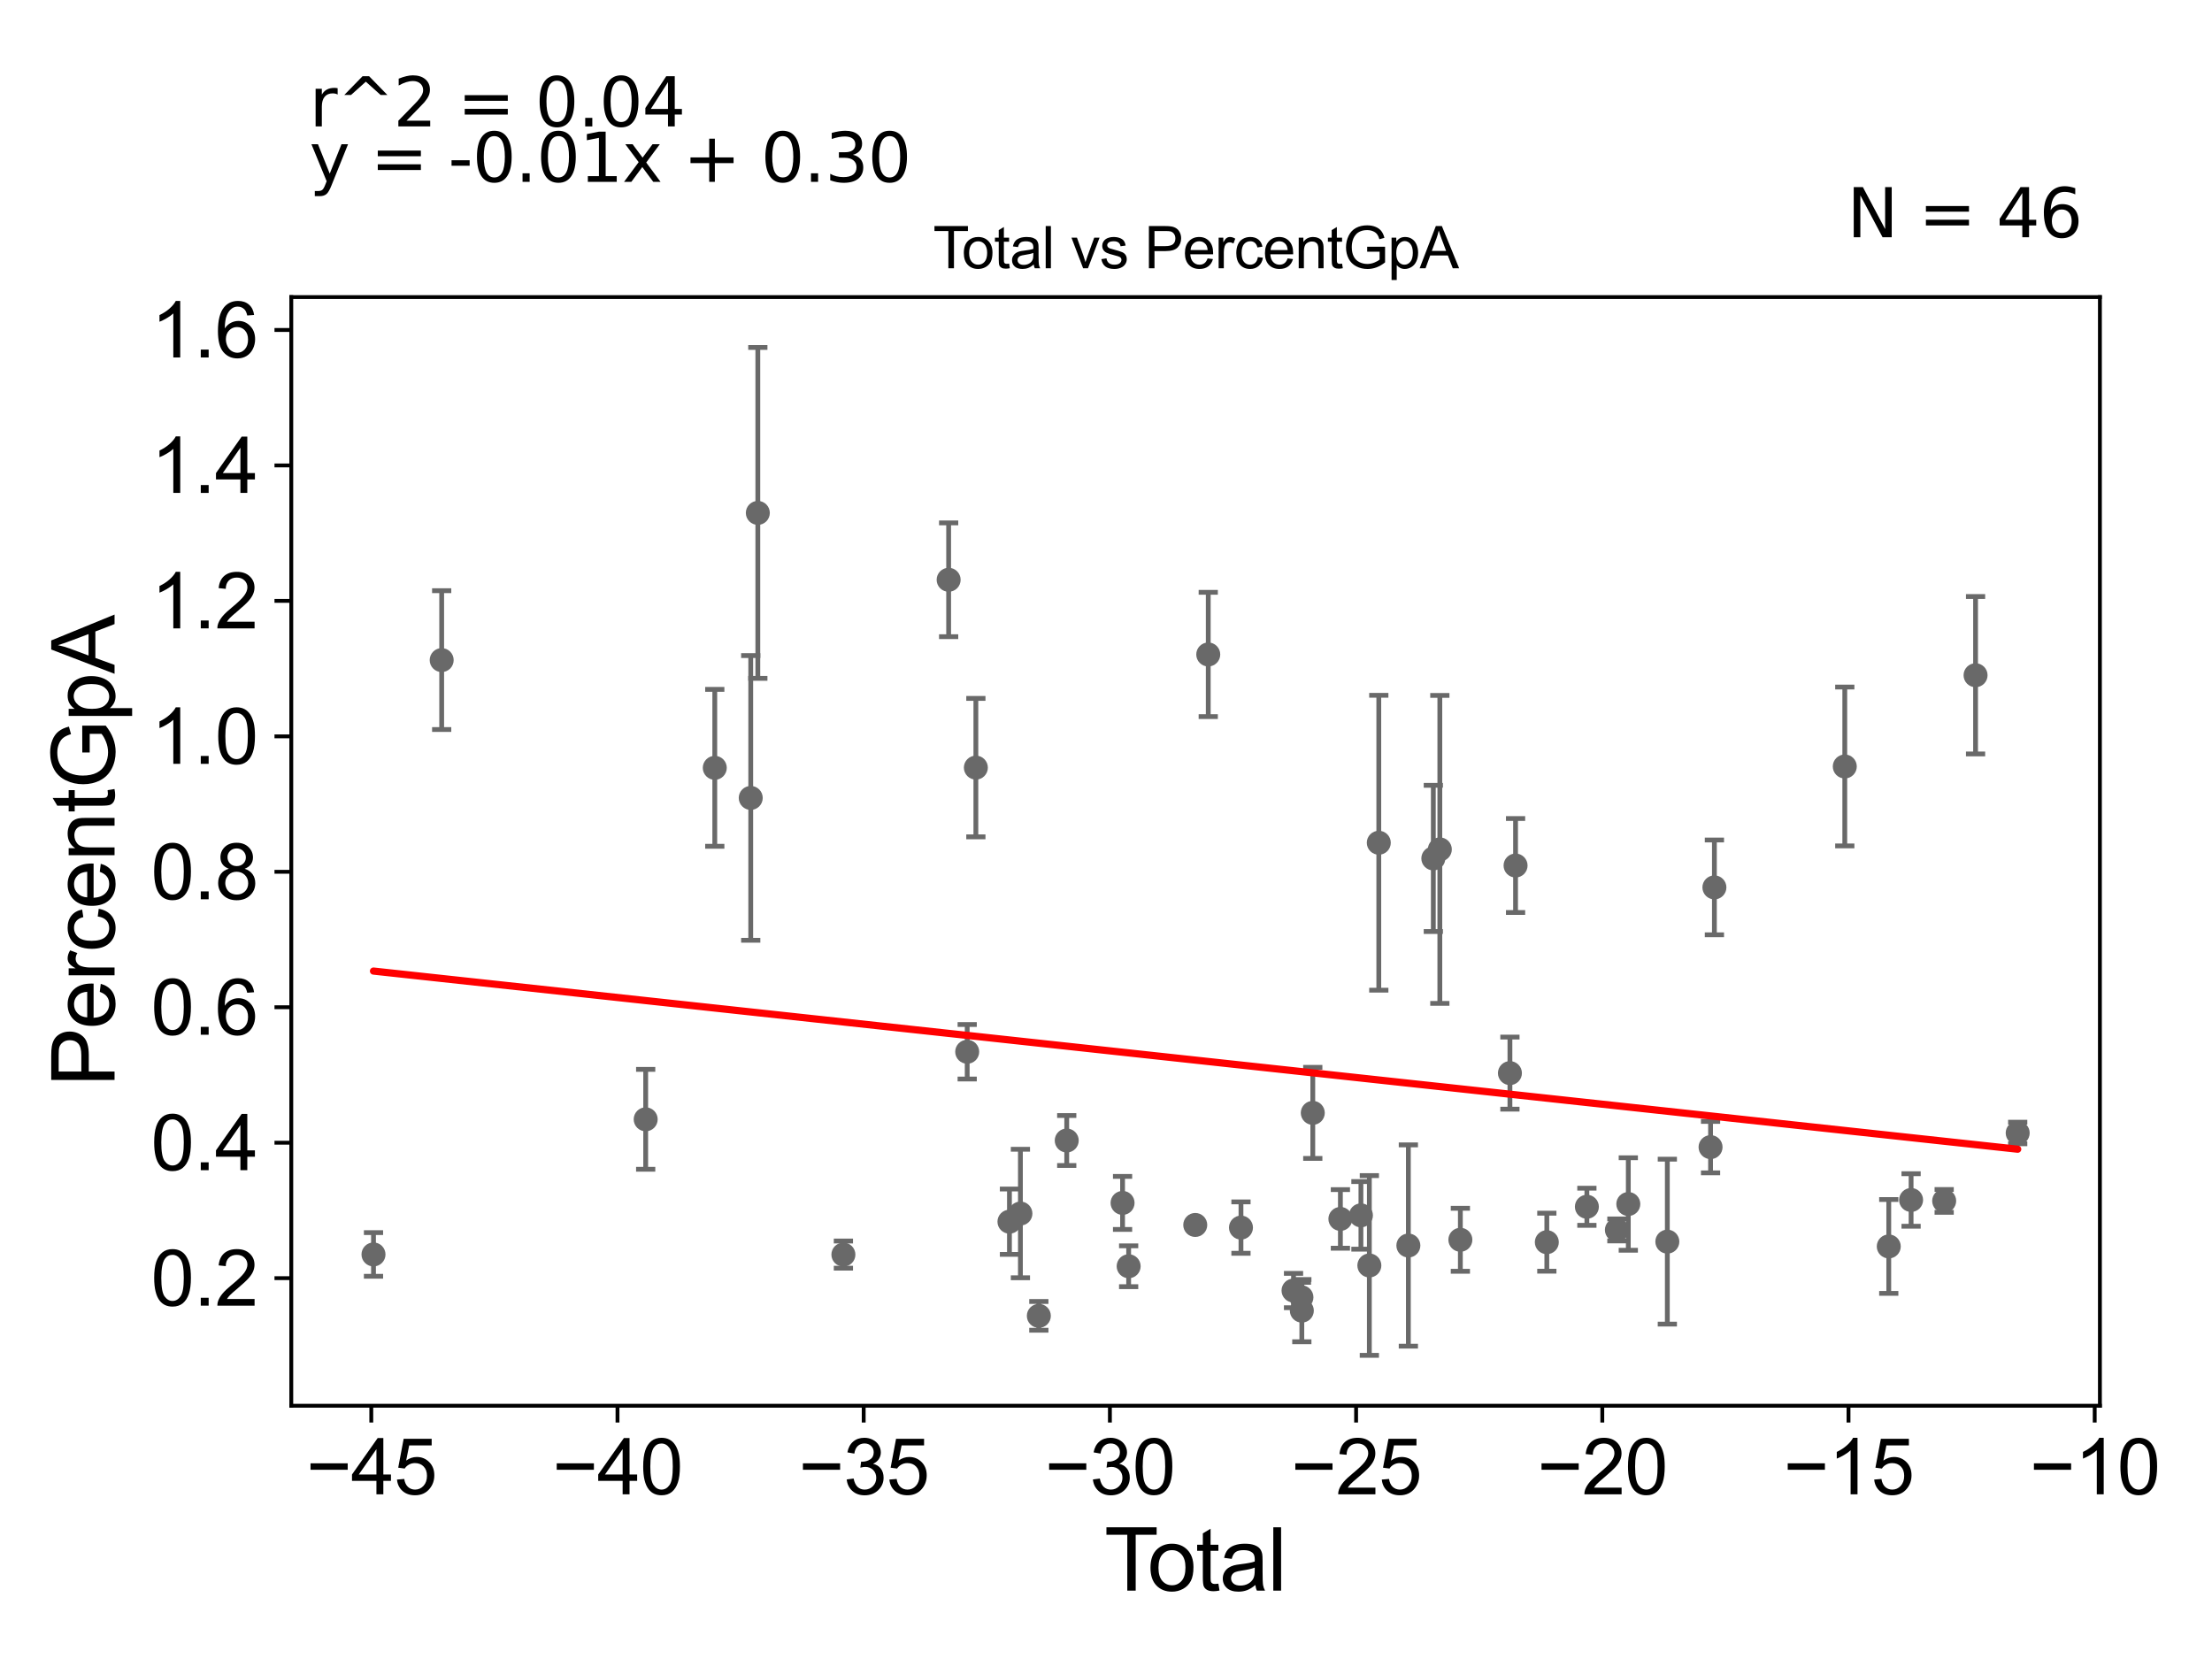 <?xml version="1.0" encoding="utf-8" standalone="no"?>
<!DOCTYPE svg PUBLIC "-//W3C//DTD SVG 1.1//EN"
  "http://www.w3.org/Graphics/SVG/1.1/DTD/svg11.dtd">
<svg xmlns:xlink="http://www.w3.org/1999/xlink" width="460.8pt" height="345.6pt" viewBox="0 0 460.8 345.6" xmlns="http://www.w3.org/2000/svg" version="1.1">
 <defs>
  <style type="text/css">*{stroke-linejoin: round; stroke-linecap: butt}</style>
 </defs>
 <g id="figure_1">
  <g id="patch_1">
   <path d="M 0 345.6 
L 460.8 345.6 
L 460.8 0 
L 0 0 
z
" style="fill: #ffffff"/>
  </g>
  <g id="axes_1">
   <g id="patch_2">
    <path d="M 60.68 292.84 
L 437.449 292.84 
L 437.449 61.886 
L 60.68 61.886 
z
" style="fill: #ffffff"/>
   </g>
   <g id="PathCollection_1">
    <defs>
     <path id="m2bd661d50e" d="M 0 1.118 
C 0.297 1.118 0.581 1 0.791 0.791 
C 1 0.581 1.118 0.297 1.118 0 
C 1.118 -0.297 1 -0.581 0.791 -0.791 
C 0.581 -1 0.297 -1.118 0 -1.118 
C -0.297 -1.118 -0.581 -1 -0.791 -0.791 
C -1 -0.581 -1.118 -0.297 -1.118 0 
C -1.118 0.297 -1 0.581 -0.791 0.791 
C -0.581 1 -0.297 1.118 0 1.118 
z
" style="stroke: #696969"/>
    </defs>
    <g clip-path="url(#pb1acb58fed)">
     <use xlink:href="#m2bd661d50e" x="314.545" y="223.55" style="fill: #696969; stroke: #696969"/>
     <use xlink:href="#m2bd661d50e" x="299.944" y="176.947" style="fill: #696969; stroke: #696969"/>
     <use xlink:href="#m2bd661d50e" x="298.589" y="178.825" style="fill: #696969; stroke: #696969"/>
     <use xlink:href="#m2bd661d50e" x="293.388" y="259.463" style="fill: #696969; stroke: #696969"/>
     <use xlink:href="#m2bd661d50e" x="287.228" y="175.56" style="fill: #696969; stroke: #696969"/>
     <use xlink:href="#m2bd661d50e" x="197.62" y="120.779" style="fill: #696969; stroke: #696969"/>
     <use xlink:href="#m2bd661d50e" x="201.486" y="219.102" style="fill: #696969; stroke: #696969"/>
     <use xlink:href="#m2bd661d50e" x="203.291" y="159.91" style="fill: #696969; stroke: #696969"/>
     <use xlink:href="#m2bd661d50e" x="285.261" y="263.62" style="fill: #696969; stroke: #696969"/>
     <use xlink:href="#m2bd661d50e" x="283.506" y="253.182" style="fill: #696969; stroke: #696969"/>
     <use xlink:href="#m2bd661d50e" x="279.229" y="253.922" style="fill: #696969; stroke: #696969"/>
     <use xlink:href="#m2bd661d50e" x="304.221" y="258.268" style="fill: #696969; stroke: #696969"/>
     <use xlink:href="#m2bd661d50e" x="210.288" y="254.5" style="fill: #696969; stroke: #696969"/>
     <use xlink:href="#m2bd661d50e" x="273.477" y="231.832" style="fill: #696969; stroke: #696969"/>
     <use xlink:href="#m2bd661d50e" x="216.409" y="274.119" style="fill: #696969; stroke: #696969"/>
     <use xlink:href="#m2bd661d50e" x="222.22" y="237.589" style="fill: #696969; stroke: #696969"/>
     <use xlink:href="#m2bd661d50e" x="271.195" y="273.028" style="fill: #696969; stroke: #696969"/>
     <use xlink:href="#m2bd661d50e" x="271.113" y="270.248" style="fill: #696969; stroke: #696969"/>
     <use xlink:href="#m2bd661d50e" x="269.466" y="268.841" style="fill: #696969; stroke: #696969"/>
     <use xlink:href="#m2bd661d50e" x="233.851" y="250.589" style="fill: #696969; stroke: #696969"/>
     <use xlink:href="#m2bd661d50e" x="235.119" y="263.782" style="fill: #696969; stroke: #696969"/>
     <use xlink:href="#m2bd661d50e" x="258.517" y="255.729" style="fill: #696969; stroke: #696969"/>
     <use xlink:href="#m2bd661d50e" x="251.701" y="136.338" style="fill: #696969; stroke: #696969"/>
     <use xlink:href="#m2bd661d50e" x="212.571" y="252.801" style="fill: #696969; stroke: #696969"/>
     <use xlink:href="#m2bd661d50e" x="315.72" y="180.305" style="fill: #696969; stroke: #696969"/>
     <use xlink:href="#m2bd661d50e" x="248.993" y="255.181" style="fill: #696969; stroke: #696969"/>
     <use xlink:href="#m2bd661d50e" x="357.142" y="184.861" style="fill: #696969; stroke: #696969"/>
     <use xlink:href="#m2bd661d50e" x="405.006" y="250.171" style="fill: #696969; stroke: #696969"/>
     <use xlink:href="#m2bd661d50e" x="398.115" y="249.977" style="fill: #696969; stroke: #696969"/>
     <use xlink:href="#m2bd661d50e" x="393.464" y="259.656" style="fill: #696969; stroke: #696969"/>
     <use xlink:href="#m2bd661d50e" x="134.508" y="233.174" style="fill: #696969; stroke: #696969"/>
     <use xlink:href="#m2bd661d50e" x="384.302" y="159.672" style="fill: #696969; stroke: #696969"/>
     <use xlink:href="#m2bd661d50e" x="322.232" y="258.77" style="fill: #696969; stroke: #696969"/>
     <use xlink:href="#m2bd661d50e" x="148.902" y="159.953" style="fill: #696969; stroke: #696969"/>
     <use xlink:href="#m2bd661d50e" x="156.392" y="166.223" style="fill: #696969; stroke: #696969"/>
     <use xlink:href="#m2bd661d50e" x="157.87" y="106.847" style="fill: #696969; stroke: #696969"/>
     <use xlink:href="#m2bd661d50e" x="411.546" y="140.664" style="fill: #696969; stroke: #696969"/>
     <use xlink:href="#m2bd661d50e" x="92.01" y="137.51" style="fill: #696969; stroke: #696969"/>
     <use xlink:href="#m2bd661d50e" x="347.337" y="258.656" style="fill: #696969; stroke: #696969"/>
     <use xlink:href="#m2bd661d50e" x="420.323" y="236.022" style="fill: #696969; stroke: #696969"/>
     <use xlink:href="#m2bd661d50e" x="339.206" y="250.818" style="fill: #696969; stroke: #696969"/>
     <use xlink:href="#m2bd661d50e" x="336.828" y="256.218" style="fill: #696969; stroke: #696969"/>
     <use xlink:href="#m2bd661d50e" x="77.806" y="261.323" style="fill: #696969; stroke: #696969"/>
     <use xlink:href="#m2bd661d50e" x="175.696" y="261.357" style="fill: #696969; stroke: #696969"/>
     <use xlink:href="#m2bd661d50e" x="330.576" y="251.39" style="fill: #696969; stroke: #696969"/>
     <use xlink:href="#m2bd661d50e" x="356.341" y="238.968" style="fill: #696969; stroke: #696969"/>
    </g>
   </g>
   <g id="matplotlib.axis_1">
    <g id="xtick_1">
     <g id="line2d_1">
      <defs>
       <path id="m5c28262142" d="M 0 0 
L 0 3.5 
" style="stroke: #000000; stroke-width: 0.8"/>
      </defs>
      <g>
       <use xlink:href="#m5c28262142" x="77.347" y="292.84" style="stroke: #000000; stroke-width: 0.8"/>
      </g>
     </g>
     <g id="text_1">
      <!-- −45 -->
      <g transform="translate(63.777 311.293)scale(0.16 -0.16)">
       <defs>
        <path id="ArialMT-2212" d="M 3381 1997 
L 356 1997 
L 356 2522 
L 3381 2522 
L 3381 1997 
z
" transform="scale(0.016)"/>
        <path id="ArialMT-34" d="M 2069 0 
L 2069 1097 
L 81 1097 
L 81 1613 
L 2172 4581 
L 2631 4581 
L 2631 1613 
L 3250 1613 
L 3250 1097 
L 2631 1097 
L 2631 0 
L 2069 0 
z
M 2069 1613 
L 2069 3678 
L 634 1613 
L 2069 1613 
z
" transform="scale(0.016)"/>
        <path id="ArialMT-35" d="M 266 1200 
L 856 1250 
Q 922 819 1161 601 
Q 1400 384 1738 384 
Q 2144 384 2425 690 
Q 2706 997 2706 1503 
Q 2706 1984 2436 2262 
Q 2166 2541 1728 2541 
Q 1456 2541 1237 2417 
Q 1019 2294 894 2097 
L 366 2166 
L 809 4519 
L 3088 4519 
L 3088 3981 
L 1259 3981 
L 1013 2750 
Q 1425 3038 1878 3038 
Q 2478 3038 2890 2622 
Q 3303 2206 3303 1553 
Q 3303 931 2941 478 
Q 2500 -78 1738 -78 
Q 1113 -78 717 272 
Q 322 622 266 1200 
z
" transform="scale(0.016)"/>
       </defs>
       <use xlink:href="#ArialMT-2212"/>
       <use xlink:href="#ArialMT-34" x="58.398"/>
       <use xlink:href="#ArialMT-35" x="114.014"/>
      </g>
     </g>
    </g>
    <g id="xtick_2">
     <g id="line2d_2">
      <g>
       <use xlink:href="#m5c28262142" x="128.636" y="292.84" style="stroke: #000000; stroke-width: 0.8"/>
      </g>
     </g>
     <g id="text_2">
      <!-- −40 -->
      <g transform="translate(115.066 311.293)scale(0.16 -0.16)">
       <defs>
        <path id="ArialMT-30" d="M 266 2259 
Q 266 3072 433 3567 
Q 600 4063 929 4331 
Q 1259 4600 1759 4600 
Q 2128 4600 2406 4451 
Q 2684 4303 2865 4023 
Q 3047 3744 3150 3342 
Q 3253 2941 3253 2259 
Q 3253 1453 3087 958 
Q 2922 463 2592 192 
Q 2263 -78 1759 -78 
Q 1097 -78 719 397 
Q 266 969 266 2259 
z
M 844 2259 
Q 844 1131 1108 757 
Q 1372 384 1759 384 
Q 2147 384 2411 759 
Q 2675 1134 2675 2259 
Q 2675 3391 2411 3762 
Q 2147 4134 1753 4134 
Q 1366 4134 1134 3806 
Q 844 3388 844 2259 
z
" transform="scale(0.016)"/>
       </defs>
       <use xlink:href="#ArialMT-2212"/>
       <use xlink:href="#ArialMT-34" x="58.398"/>
       <use xlink:href="#ArialMT-30" x="114.014"/>
      </g>
     </g>
    </g>
    <g id="xtick_3">
     <g id="line2d_3">
      <g>
       <use xlink:href="#m5c28262142" x="179.924" y="292.84" style="stroke: #000000; stroke-width: 0.8"/>
      </g>
     </g>
     <g id="text_3">
      <!-- −35 -->
      <g transform="translate(166.354 311.293)scale(0.16 -0.16)">
       <defs>
        <path id="ArialMT-33" d="M 269 1209 
L 831 1284 
Q 928 806 1161 595 
Q 1394 384 1728 384 
Q 2125 384 2398 659 
Q 2672 934 2672 1341 
Q 2672 1728 2419 1979 
Q 2166 2231 1775 2231 
Q 1616 2231 1378 2169 
L 1441 2663 
Q 1497 2656 1531 2656 
Q 1891 2656 2178 2843 
Q 2466 3031 2466 3422 
Q 2466 3731 2256 3934 
Q 2047 4138 1716 4138 
Q 1388 4138 1169 3931 
Q 950 3725 888 3313 
L 325 3413 
Q 428 3978 793 4289 
Q 1159 4600 1703 4600 
Q 2078 4600 2393 4439 
Q 2709 4278 2876 4000 
Q 3044 3722 3044 3409 
Q 3044 3113 2884 2869 
Q 2725 2625 2413 2481 
Q 2819 2388 3044 2092 
Q 3269 1797 3269 1353 
Q 3269 753 2831 336 
Q 2394 -81 1725 -81 
Q 1122 -81 723 278 
Q 325 638 269 1209 
z
" transform="scale(0.016)"/>
       </defs>
       <use xlink:href="#ArialMT-2212"/>
       <use xlink:href="#ArialMT-33" x="58.398"/>
       <use xlink:href="#ArialMT-35" x="114.014"/>
      </g>
     </g>
    </g>
    <g id="xtick_4">
     <g id="line2d_4">
      <g>
       <use xlink:href="#m5c28262142" x="231.212" y="292.84" style="stroke: #000000; stroke-width: 0.8"/>
      </g>
     </g>
     <g id="text_4">
      <!-- −30 -->
      <g transform="translate(217.642 311.293)scale(0.16 -0.16)">
       <use xlink:href="#ArialMT-2212"/>
       <use xlink:href="#ArialMT-33" x="58.398"/>
       <use xlink:href="#ArialMT-30" x="114.014"/>
      </g>
     </g>
    </g>
    <g id="xtick_5">
     <g id="line2d_5">
      <g>
       <use xlink:href="#m5c28262142" x="282.5" y="292.84" style="stroke: #000000; stroke-width: 0.8"/>
      </g>
     </g>
     <g id="text_5">
      <!-- −25 -->
      <g transform="translate(268.93 311.293)scale(0.16 -0.16)">
       <defs>
        <path id="ArialMT-32" d="M 3222 541 
L 3222 0 
L 194 0 
Q 188 203 259 391 
Q 375 700 629 1000 
Q 884 1300 1366 1694 
Q 2113 2306 2375 2664 
Q 2638 3022 2638 3341 
Q 2638 3675 2398 3904 
Q 2159 4134 1775 4134 
Q 1369 4134 1125 3890 
Q 881 3647 878 3216 
L 300 3275 
Q 359 3922 746 4261 
Q 1134 4600 1788 4600 
Q 2447 4600 2831 4234 
Q 3216 3869 3216 3328 
Q 3216 3053 3103 2787 
Q 2991 2522 2730 2228 
Q 2469 1934 1863 1422 
Q 1356 997 1212 845 
Q 1069 694 975 541 
L 3222 541 
z
" transform="scale(0.016)"/>
       </defs>
       <use xlink:href="#ArialMT-2212"/>
       <use xlink:href="#ArialMT-32" x="58.398"/>
       <use xlink:href="#ArialMT-35" x="114.014"/>
      </g>
     </g>
    </g>
    <g id="xtick_6">
     <g id="line2d_6">
      <g>
       <use xlink:href="#m5c28262142" x="333.788" y="292.84" style="stroke: #000000; stroke-width: 0.8"/>
      </g>
     </g>
     <g id="text_6">
      <!-- −20 -->
      <g transform="translate(320.218 311.293)scale(0.16 -0.16)">
       <use xlink:href="#ArialMT-2212"/>
       <use xlink:href="#ArialMT-32" x="58.398"/>
       <use xlink:href="#ArialMT-30" x="114.014"/>
      </g>
     </g>
    </g>
    <g id="xtick_7">
     <g id="line2d_7">
      <g>
       <use xlink:href="#m5c28262142" x="385.077" y="292.84" style="stroke: #000000; stroke-width: 0.8"/>
      </g>
     </g>
     <g id="text_7">
      <!-- −15 -->
      <g transform="translate(371.507 311.293)scale(0.16 -0.16)">
       <defs>
        <path id="ArialMT-31" d="M 2384 0 
L 1822 0 
L 1822 3584 
Q 1619 3391 1289 3197 
Q 959 3003 697 2906 
L 697 3450 
Q 1169 3672 1522 3987 
Q 1875 4303 2022 4600 
L 2384 4600 
L 2384 0 
z
" transform="scale(0.016)"/>
       </defs>
       <use xlink:href="#ArialMT-2212"/>
       <use xlink:href="#ArialMT-31" x="58.398"/>
       <use xlink:href="#ArialMT-35" x="114.014"/>
      </g>
     </g>
    </g>
    <g id="xtick_8">
     <g id="line2d_8">
      <g>
       <use xlink:href="#m5c28262142" x="436.365" y="292.84" style="stroke: #000000; stroke-width: 0.8"/>
      </g>
     </g>
     <g id="text_8">
      <!-- −10 -->
      <g transform="translate(422.795 311.293)scale(0.16 -0.16)">
       <use xlink:href="#ArialMT-2212"/>
       <use xlink:href="#ArialMT-31" x="58.398"/>
       <use xlink:href="#ArialMT-30" x="114.014"/>
      </g>
     </g>
    </g>
    <g id="text_9">
     <!-- Total -->
     <g transform="translate(230.059 331.357)scale(0.18 -0.18)">
      <defs>
       <path id="ArialMT-54" d="M 1659 0 
L 1659 4041 
L 150 4041 
L 150 4581 
L 3781 4581 
L 3781 4041 
L 2266 4041 
L 2266 0 
L 1659 0 
z
" transform="scale(0.016)"/>
       <path id="ArialMT-6f" d="M 213 1659 
Q 213 2581 725 3025 
Q 1153 3394 1769 3394 
Q 2453 3394 2887 2945 
Q 3322 2497 3322 1706 
Q 3322 1066 3130 698 
Q 2938 331 2570 128 
Q 2203 -75 1769 -75 
Q 1072 -75 642 372 
Q 213 819 213 1659 
z
M 791 1659 
Q 791 1022 1069 705 
Q 1347 388 1769 388 
Q 2188 388 2466 706 
Q 2744 1025 2744 1678 
Q 2744 2294 2464 2611 
Q 2184 2928 1769 2928 
Q 1347 2928 1069 2612 
Q 791 2297 791 1659 
z
" transform="scale(0.016)"/>
       <path id="ArialMT-74" d="M 1650 503 
L 1731 6 
Q 1494 -44 1306 -44 
Q 1000 -44 831 53 
Q 663 150 594 308 
Q 525 466 525 972 
L 525 2881 
L 113 2881 
L 113 3319 
L 525 3319 
L 525 4141 
L 1084 4478 
L 1084 3319 
L 1650 3319 
L 1650 2881 
L 1084 2881 
L 1084 941 
Q 1084 700 1114 631 
Q 1144 563 1211 522 
Q 1278 481 1403 481 
Q 1497 481 1650 503 
z
" transform="scale(0.016)"/>
       <path id="ArialMT-61" d="M 2588 409 
Q 2275 144 1986 34 
Q 1697 -75 1366 -75 
Q 819 -75 525 192 
Q 231 459 231 875 
Q 231 1119 342 1320 
Q 453 1522 633 1644 
Q 813 1766 1038 1828 
Q 1203 1872 1538 1913 
Q 2219 1994 2541 2106 
Q 2544 2222 2544 2253 
Q 2544 2597 2384 2738 
Q 2169 2928 1744 2928 
Q 1347 2928 1158 2789 
Q 969 2650 878 2297 
L 328 2372 
Q 403 2725 575 2942 
Q 747 3159 1072 3276 
Q 1397 3394 1825 3394 
Q 2250 3394 2515 3294 
Q 2781 3194 2906 3042 
Q 3031 2891 3081 2659 
Q 3109 2516 3109 2141 
L 3109 1391 
Q 3109 606 3145 398 
Q 3181 191 3288 0 
L 2700 0 
Q 2613 175 2588 409 
z
M 2541 1666 
Q 2234 1541 1622 1453 
Q 1275 1403 1131 1340 
Q 988 1278 909 1158 
Q 831 1038 831 891 
Q 831 666 1001 516 
Q 1172 366 1500 366 
Q 1825 366 2078 508 
Q 2331 650 2450 897 
Q 2541 1088 2541 1459 
L 2541 1666 
z
" transform="scale(0.016)"/>
       <path id="ArialMT-6c" d="M 409 0 
L 409 4581 
L 972 4581 
L 972 0 
L 409 0 
z
" transform="scale(0.016)"/>
      </defs>
      <use xlink:href="#ArialMT-54"/>
      <use xlink:href="#ArialMT-6f" x="49.959"/>
      <use xlink:href="#ArialMT-74" x="105.574"/>
      <use xlink:href="#ArialMT-61" x="133.357"/>
      <use xlink:href="#ArialMT-6c" x="188.973"/>
     </g>
    </g>
   </g>
   <g id="matplotlib.axis_2">
    <g id="ytick_1">
     <g id="line2d_9">
      <defs>
       <path id="me477dfdc5e" d="M 0 0 
L -3.5 0 
" style="stroke: #000000; stroke-width: 0.8"/>
      </defs>
      <g>
       <use xlink:href="#me477dfdc5e" x="60.68" y="266.264" style="stroke: #000000; stroke-width: 0.8"/>
      </g>
     </g>
     <g id="text_10">
      <!-- 0.2 -->
      <g transform="translate(31.44 271.99)scale(0.16 -0.16)">
       <defs>
        <path id="ArialMT-2e" d="M 581 0 
L 581 641 
L 1222 641 
L 1222 0 
L 581 0 
z
" transform="scale(0.016)"/>
       </defs>
       <use xlink:href="#ArialMT-30"/>
       <use xlink:href="#ArialMT-2e" x="55.615"/>
       <use xlink:href="#ArialMT-32" x="83.398"/>
      </g>
     </g>
    </g>
    <g id="ytick_2">
     <g id="line2d_10">
      <g>
       <use xlink:href="#me477dfdc5e" x="60.68" y="238.046" style="stroke: #000000; stroke-width: 0.8"/>
      </g>
     </g>
     <g id="text_11">
      <!-- 0.4 -->
      <g transform="translate(31.44 243.772)scale(0.16 -0.16)">
       <use xlink:href="#ArialMT-30"/>
       <use xlink:href="#ArialMT-2e" x="55.615"/>
       <use xlink:href="#ArialMT-34" x="83.398"/>
      </g>
     </g>
    </g>
    <g id="ytick_3">
     <g id="line2d_11">
      <g>
       <use xlink:href="#me477dfdc5e" x="60.68" y="209.828" style="stroke: #000000; stroke-width: 0.8"/>
      </g>
     </g>
     <g id="text_12">
      <!-- 0.6 -->
      <g transform="translate(31.44 215.554)scale(0.16 -0.16)">
       <defs>
        <path id="ArialMT-36" d="M 3184 3459 
L 2625 3416 
Q 2550 3747 2413 3897 
Q 2184 4138 1850 4138 
Q 1581 4138 1378 3988 
Q 1113 3794 959 3422 
Q 806 3050 800 2363 
Q 1003 2672 1297 2822 
Q 1591 2972 1913 2972 
Q 2475 2972 2870 2558 
Q 3266 2144 3266 1488 
Q 3266 1056 3080 686 
Q 2894 316 2569 119 
Q 2244 -78 1831 -78 
Q 1128 -78 684 439 
Q 241 956 241 2144 
Q 241 3472 731 4075 
Q 1159 4600 1884 4600 
Q 2425 4600 2770 4297 
Q 3116 3994 3184 3459 
z
M 888 1484 
Q 888 1194 1011 928 
Q 1134 663 1356 523 
Q 1578 384 1822 384 
Q 2178 384 2434 671 
Q 2691 959 2691 1453 
Q 2691 1928 2437 2201 
Q 2184 2475 1800 2475 
Q 1419 2475 1153 2201 
Q 888 1928 888 1484 
z
" transform="scale(0.016)"/>
       </defs>
       <use xlink:href="#ArialMT-30"/>
       <use xlink:href="#ArialMT-2e" x="55.615"/>
       <use xlink:href="#ArialMT-36" x="83.398"/>
      </g>
     </g>
    </g>
    <g id="ytick_4">
     <g id="line2d_12">
      <g>
       <use xlink:href="#me477dfdc5e" x="60.68" y="181.61" style="stroke: #000000; stroke-width: 0.8"/>
      </g>
     </g>
     <g id="text_13">
      <!-- 0.8 -->
      <g transform="translate(31.44 187.337)scale(0.16 -0.16)">
       <defs>
        <path id="ArialMT-38" d="M 1131 2484 
Q 781 2613 612 2850 
Q 444 3088 444 3419 
Q 444 3919 803 4259 
Q 1163 4600 1759 4600 
Q 2359 4600 2725 4251 
Q 3091 3903 3091 3403 
Q 3091 3084 2923 2848 
Q 2756 2613 2416 2484 
Q 2838 2347 3058 2040 
Q 3278 1734 3278 1309 
Q 3278 722 2862 322 
Q 2447 -78 1769 -78 
Q 1091 -78 675 323 
Q 259 725 259 1325 
Q 259 1772 486 2073 
Q 713 2375 1131 2484 
z
M 1019 3438 
Q 1019 3113 1228 2906 
Q 1438 2700 1772 2700 
Q 2097 2700 2305 2904 
Q 2513 3109 2513 3406 
Q 2513 3716 2298 3927 
Q 2084 4138 1766 4138 
Q 1444 4138 1231 3931 
Q 1019 3725 1019 3438 
z
M 838 1322 
Q 838 1081 952 856 
Q 1066 631 1291 507 
Q 1516 384 1775 384 
Q 2178 384 2440 643 
Q 2703 903 2703 1303 
Q 2703 1709 2433 1975 
Q 2163 2241 1756 2241 
Q 1359 2241 1098 1978 
Q 838 1716 838 1322 
z
" transform="scale(0.016)"/>
       </defs>
       <use xlink:href="#ArialMT-30"/>
       <use xlink:href="#ArialMT-2e" x="55.615"/>
       <use xlink:href="#ArialMT-38" x="83.398"/>
      </g>
     </g>
    </g>
    <g id="ytick_5">
     <g id="line2d_13">
      <g>
       <use xlink:href="#me477dfdc5e" x="60.68" y="153.393" style="stroke: #000000; stroke-width: 0.8"/>
      </g>
     </g>
     <g id="text_14">
      <!-- 1.0 -->
      <g transform="translate(31.44 159.119)scale(0.16 -0.16)">
       <use xlink:href="#ArialMT-31"/>
       <use xlink:href="#ArialMT-2e" x="55.615"/>
       <use xlink:href="#ArialMT-30" x="83.398"/>
      </g>
     </g>
    </g>
    <g id="ytick_6">
     <g id="line2d_14">
      <g>
       <use xlink:href="#me477dfdc5e" x="60.68" y="125.175" style="stroke: #000000; stroke-width: 0.8"/>
      </g>
     </g>
     <g id="text_15">
      <!-- 1.2 -->
      <g transform="translate(31.44 130.901)scale(0.16 -0.16)">
       <use xlink:href="#ArialMT-31"/>
       <use xlink:href="#ArialMT-2e" x="55.615"/>
       <use xlink:href="#ArialMT-32" x="83.398"/>
      </g>
     </g>
    </g>
    <g id="ytick_7">
     <g id="line2d_15">
      <g>
       <use xlink:href="#me477dfdc5e" x="60.68" y="96.957" style="stroke: #000000; stroke-width: 0.8"/>
      </g>
     </g>
     <g id="text_16">
      <!-- 1.4 -->
      <g transform="translate(31.44 102.684)scale(0.16 -0.16)">
       <use xlink:href="#ArialMT-31"/>
       <use xlink:href="#ArialMT-2e" x="55.615"/>
       <use xlink:href="#ArialMT-34" x="83.398"/>
      </g>
     </g>
    </g>
    <g id="ytick_8">
     <g id="line2d_16">
      <g>
       <use xlink:href="#me477dfdc5e" x="60.68" y="68.74" style="stroke: #000000; stroke-width: 0.8"/>
      </g>
     </g>
     <g id="text_17">
      <!-- 1.6 -->
      <g transform="translate(31.44 74.466)scale(0.16 -0.16)">
       <use xlink:href="#ArialMT-31"/>
       <use xlink:href="#ArialMT-2e" x="55.615"/>
       <use xlink:href="#ArialMT-36" x="83.398"/>
      </g>
     </g>
    </g>
    <g id="text_18">
     <!-- PercentGpA -->
     <g transform="translate(23.863 226.386)rotate(-90)scale(0.18 -0.18)">
      <defs>
       <path id="ArialMT-50" d="M 494 0 
L 494 4581 
L 2222 4581 
Q 2678 4581 2919 4538 
Q 3256 4481 3484 4323 
Q 3713 4166 3852 3881 
Q 3991 3597 3991 3256 
Q 3991 2672 3619 2267 
Q 3247 1863 2275 1863 
L 1100 1863 
L 1100 0 
L 494 0 
z
M 1100 2403 
L 2284 2403 
Q 2872 2403 3119 2622 
Q 3366 2841 3366 3238 
Q 3366 3525 3220 3729 
Q 3075 3934 2838 4000 
Q 2684 4041 2272 4041 
L 1100 4041 
L 1100 2403 
z
" transform="scale(0.016)"/>
       <path id="ArialMT-65" d="M 2694 1069 
L 3275 997 
Q 3138 488 2766 206 
Q 2394 -75 1816 -75 
Q 1088 -75 661 373 
Q 234 822 234 1631 
Q 234 2469 665 2931 
Q 1097 3394 1784 3394 
Q 2450 3394 2872 2941 
Q 3294 2488 3294 1666 
Q 3294 1616 3291 1516 
L 816 1516 
Q 847 969 1125 678 
Q 1403 388 1819 388 
Q 2128 388 2347 550 
Q 2566 713 2694 1069 
z
M 847 1978 
L 2700 1978 
Q 2663 2397 2488 2606 
Q 2219 2931 1791 2931 
Q 1403 2931 1139 2672 
Q 875 2413 847 1978 
z
" transform="scale(0.016)"/>
       <path id="ArialMT-72" d="M 416 0 
L 416 3319 
L 922 3319 
L 922 2816 
Q 1116 3169 1280 3281 
Q 1444 3394 1641 3394 
Q 1925 3394 2219 3213 
L 2025 2691 
Q 1819 2813 1613 2813 
Q 1428 2813 1281 2702 
Q 1134 2591 1072 2394 
Q 978 2094 978 1738 
L 978 0 
L 416 0 
z
" transform="scale(0.016)"/>
       <path id="ArialMT-63" d="M 2588 1216 
L 3141 1144 
Q 3050 572 2676 248 
Q 2303 -75 1759 -75 
Q 1078 -75 664 370 
Q 250 816 250 1647 
Q 250 2184 428 2587 
Q 606 2991 970 3192 
Q 1334 3394 1763 3394 
Q 2303 3394 2647 3120 
Q 2991 2847 3088 2344 
L 2541 2259 
Q 2463 2594 2264 2762 
Q 2066 2931 1784 2931 
Q 1359 2931 1093 2626 
Q 828 2322 828 1663 
Q 828 994 1084 691 
Q 1341 388 1753 388 
Q 2084 388 2306 591 
Q 2528 794 2588 1216 
z
" transform="scale(0.016)"/>
       <path id="ArialMT-6e" d="M 422 0 
L 422 3319 
L 928 3319 
L 928 2847 
Q 1294 3394 1984 3394 
Q 2284 3394 2536 3286 
Q 2788 3178 2913 3003 
Q 3038 2828 3088 2588 
Q 3119 2431 3119 2041 
L 3119 0 
L 2556 0 
L 2556 2019 
Q 2556 2363 2490 2533 
Q 2425 2703 2258 2804 
Q 2091 2906 1866 2906 
Q 1506 2906 1245 2678 
Q 984 2450 984 1813 
L 984 0 
L 422 0 
z
" transform="scale(0.016)"/>
       <path id="ArialMT-47" d="M 2638 1797 
L 2638 2334 
L 4578 2338 
L 4578 638 
Q 4131 281 3656 101 
Q 3181 -78 2681 -78 
Q 2006 -78 1454 211 
Q 903 500 622 1047 
Q 341 1594 341 2269 
Q 341 2938 620 3517 
Q 900 4097 1425 4378 
Q 1950 4659 2634 4659 
Q 3131 4659 3532 4498 
Q 3934 4338 4162 4050 
Q 4391 3763 4509 3300 
L 3963 3150 
Q 3859 3500 3706 3700 
Q 3553 3900 3268 4020 
Q 2984 4141 2638 4141 
Q 2222 4141 1919 4014 
Q 1616 3888 1430 3681 
Q 1244 3475 1141 3228 
Q 966 2803 966 2306 
Q 966 1694 1177 1281 
Q 1388 869 1791 669 
Q 2194 469 2647 469 
Q 3041 469 3416 620 
Q 3791 772 3984 944 
L 3984 1797 
L 2638 1797 
z
" transform="scale(0.016)"/>
       <path id="ArialMT-70" d="M 422 -1272 
L 422 3319 
L 934 3319 
L 934 2888 
Q 1116 3141 1344 3267 
Q 1572 3394 1897 3394 
Q 2322 3394 2647 3175 
Q 2972 2956 3137 2557 
Q 3303 2159 3303 1684 
Q 3303 1175 3120 767 
Q 2938 359 2589 142 
Q 2241 -75 1856 -75 
Q 1575 -75 1351 44 
Q 1128 163 984 344 
L 984 -1272 
L 422 -1272 
z
M 931 1641 
Q 931 1000 1190 694 
Q 1450 388 1819 388 
Q 2194 388 2461 705 
Q 2728 1022 2728 1688 
Q 2728 2322 2467 2637 
Q 2206 2953 1844 2953 
Q 1484 2953 1207 2617 
Q 931 2281 931 1641 
z
" transform="scale(0.016)"/>
       <path id="ArialMT-41" d="M -9 0 
L 1750 4581 
L 2403 4581 
L 4278 0 
L 3588 0 
L 3053 1388 
L 1138 1388 
L 634 0 
L -9 0 
z
M 1313 1881 
L 2866 1881 
L 2388 3150 
Q 2169 3728 2063 4100 
Q 1975 3659 1816 3225 
L 1313 1881 
z
" transform="scale(0.016)"/>
      </defs>
      <use xlink:href="#ArialMT-50"/>
      <use xlink:href="#ArialMT-65" x="66.699"/>
      <use xlink:href="#ArialMT-72" x="122.314"/>
      <use xlink:href="#ArialMT-63" x="155.615"/>
      <use xlink:href="#ArialMT-65" x="205.615"/>
      <use xlink:href="#ArialMT-6e" x="261.23"/>
      <use xlink:href="#ArialMT-74" x="316.846"/>
      <use xlink:href="#ArialMT-47" x="344.629"/>
      <use xlink:href="#ArialMT-70" x="422.412"/>
      <use xlink:href="#ArialMT-41" x="478.027"/>
     </g>
    </g>
   </g>
   <g id="LineCollection_1">
    <path d="M 314.545 231.057 
L 314.545 216.043 
" clip-path="url(#pb1acb58fed)" style="fill: none; stroke: #696969"/>
    <path d="M 299.944 209.028 
L 299.944 144.867 
" clip-path="url(#pb1acb58fed)" style="fill: none; stroke: #696969"/>
    <path d="M 298.589 194.051 
L 298.589 163.599 
" clip-path="url(#pb1acb58fed)" style="fill: none; stroke: #696969"/>
    <path d="M 293.388 280.428 
L 293.388 238.497 
" clip-path="url(#pb1acb58fed)" style="fill: none; stroke: #696969"/>
    <path d="M 287.228 206.275 
L 287.228 144.845 
" clip-path="url(#pb1acb58fed)" style="fill: none; stroke: #696969"/>
    <path d="M 197.62 132.633 
L 197.62 108.926 
" clip-path="url(#pb1acb58fed)" style="fill: none; stroke: #696969"/>
    <path d="M 201.486 224.779 
L 201.486 213.425 
" clip-path="url(#pb1acb58fed)" style="fill: none; stroke: #696969"/>
    <path d="M 203.291 174.328 
L 203.291 145.491 
" clip-path="url(#pb1acb58fed)" style="fill: none; stroke: #696969"/>
    <path d="M 285.261 282.342 
L 285.261 244.898 
" clip-path="url(#pb1acb58fed)" style="fill: none; stroke: #696969"/>
    <path d="M 283.506 260.224 
L 283.506 246.14 
" clip-path="url(#pb1acb58fed)" style="fill: none; stroke: #696969"/>
    <path d="M 279.229 260.025 
L 279.229 247.818 
" clip-path="url(#pb1acb58fed)" style="fill: none; stroke: #696969"/>
    <path d="M 304.221 264.83 
L 304.221 251.706 
" clip-path="url(#pb1acb58fed)" style="fill: none; stroke: #696969"/>
    <path d="M 210.288 261.309 
L 210.288 247.692 
" clip-path="url(#pb1acb58fed)" style="fill: none; stroke: #696969"/>
    <path d="M 273.477 241.316 
L 273.477 222.348 
" clip-path="url(#pb1acb58fed)" style="fill: none; stroke: #696969"/>
    <path d="M 216.409 277.114 
L 216.409 271.123 
" clip-path="url(#pb1acb58fed)" style="fill: none; stroke: #696969"/>
    <path d="M 222.22 242.791 
L 222.22 232.386 
" clip-path="url(#pb1acb58fed)" style="fill: none; stroke: #696969"/>
    <path d="M 271.195 279.514 
L 271.195 266.541 
" clip-path="url(#pb1acb58fed)" style="fill: none; stroke: #696969"/>
    <path d="M 271.113 273.362 
L 271.113 267.134 
" clip-path="url(#pb1acb58fed)" style="fill: none; stroke: #696969"/>
    <path d="M 269.466 272.416 
L 269.466 265.266 
" clip-path="url(#pb1acb58fed)" style="fill: none; stroke: #696969"/>
    <path d="M 233.851 256.113 
L 233.851 245.065 
" clip-path="url(#pb1acb58fed)" style="fill: none; stroke: #696969"/>
    <path d="M 235.119 268.039 
L 235.119 259.525 
" clip-path="url(#pb1acb58fed)" style="fill: none; stroke: #696969"/>
    <path d="M 258.517 261.083 
L 258.517 250.376 
" clip-path="url(#pb1acb58fed)" style="fill: none; stroke: #696969"/>
    <path d="M 251.701 149.284 
L 251.701 123.392 
" clip-path="url(#pb1acb58fed)" style="fill: none; stroke: #696969"/>
    <path d="M 212.571 266.184 
L 212.571 239.417 
" clip-path="url(#pb1acb58fed)" style="fill: none; stroke: #696969"/>
    <path d="M 315.72 190.092 
L 315.72 170.518 
" clip-path="url(#pb1acb58fed)" style="fill: none; stroke: #696969"/>
    <path d="M 248.993 256.075 
L 248.993 254.286 
" clip-path="url(#pb1acb58fed)" style="fill: none; stroke: #696969"/>
    <path d="M 357.142 194.735 
L 357.142 174.986 
" clip-path="url(#pb1acb58fed)" style="fill: none; stroke: #696969"/>
    <path d="M 405.006 252.552 
L 405.006 247.79 
" clip-path="url(#pb1acb58fed)" style="fill: none; stroke: #696969"/>
    <path d="M 398.115 255.446 
L 398.115 244.508 
" clip-path="url(#pb1acb58fed)" style="fill: none; stroke: #696969"/>
    <path d="M 393.464 269.431 
L 393.464 249.882 
" clip-path="url(#pb1acb58fed)" style="fill: none; stroke: #696969"/>
    <path d="M 134.508 243.581 
L 134.508 222.768 
" clip-path="url(#pb1acb58fed)" style="fill: none; stroke: #696969"/>
    <path d="M 384.302 176.217 
L 384.302 143.127 
" clip-path="url(#pb1acb58fed)" style="fill: none; stroke: #696969"/>
    <path d="M 322.232 264.812 
L 322.232 252.727 
" clip-path="url(#pb1acb58fed)" style="fill: none; stroke: #696969"/>
    <path d="M 148.902 176.295 
L 148.902 143.611 
" clip-path="url(#pb1acb58fed)" style="fill: none; stroke: #696969"/>
    <path d="M 156.392 195.879 
L 156.392 136.568 
" clip-path="url(#pb1acb58fed)" style="fill: none; stroke: #696969"/>
    <path d="M 157.87 141.31 
L 157.87 72.384 
" clip-path="url(#pb1acb58fed)" style="fill: none; stroke: #696969"/>
    <path d="M 411.546 157.059 
L 411.546 124.269 
" clip-path="url(#pb1acb58fed)" style="fill: none; stroke: #696969"/>
    <path d="M 92.01 151.968 
L 92.01 123.051 
" clip-path="url(#pb1acb58fed)" style="fill: none; stroke: #696969"/>
    <path d="M 347.337 275.833 
L 347.337 241.478 
" clip-path="url(#pb1acb58fed)" style="fill: none; stroke: #696969"/>
    <path d="M 420.323 238.266 
L 420.323 233.778 
" clip-path="url(#pb1acb58fed)" style="fill: none; stroke: #696969"/>
    <path d="M 339.206 260.454 
L 339.206 241.181 
" clip-path="url(#pb1acb58fed)" style="fill: none; stroke: #696969"/>
    <path d="M 336.828 258.511 
L 336.828 253.925 
" clip-path="url(#pb1acb58fed)" style="fill: none; stroke: #696969"/>
    <path d="M 77.806 265.87 
L 77.806 256.777 
" clip-path="url(#pb1acb58fed)" style="fill: none; stroke: #696969"/>
    <path d="M 175.696 264.186 
L 175.696 258.528 
" clip-path="url(#pb1acb58fed)" style="fill: none; stroke: #696969"/>
    <path d="M 330.576 255.258 
L 330.576 247.523 
" clip-path="url(#pb1acb58fed)" style="fill: none; stroke: #696969"/>
    <path d="M 356.341 244.328 
L 356.341 233.608 
" clip-path="url(#pb1acb58fed)" style="fill: none; stroke: #696969"/>
   </g>
   <g id="line2d_17">
    <defs>
     <path id="m0f695a4fd9" d="M 2 0 
L -2 -0 
" style="stroke: #696969"/>
    </defs>
    <g clip-path="url(#pb1acb58fed)">
     <use xlink:href="#m0f695a4fd9" x="314.545" y="231.057" style="fill: #696969; stroke: #696969"/>
     <use xlink:href="#m0f695a4fd9" x="299.944" y="209.028" style="fill: #696969; stroke: #696969"/>
     <use xlink:href="#m0f695a4fd9" x="298.589" y="194.051" style="fill: #696969; stroke: #696969"/>
     <use xlink:href="#m0f695a4fd9" x="293.388" y="280.428" style="fill: #696969; stroke: #696969"/>
     <use xlink:href="#m0f695a4fd9" x="287.228" y="206.275" style="fill: #696969; stroke: #696969"/>
     <use xlink:href="#m0f695a4fd9" x="197.62" y="132.633" style="fill: #696969; stroke: #696969"/>
     <use xlink:href="#m0f695a4fd9" x="201.486" y="224.779" style="fill: #696969; stroke: #696969"/>
     <use xlink:href="#m0f695a4fd9" x="203.291" y="174.328" style="fill: #696969; stroke: #696969"/>
     <use xlink:href="#m0f695a4fd9" x="285.261" y="282.342" style="fill: #696969; stroke: #696969"/>
     <use xlink:href="#m0f695a4fd9" x="283.506" y="260.224" style="fill: #696969; stroke: #696969"/>
     <use xlink:href="#m0f695a4fd9" x="279.229" y="260.025" style="fill: #696969; stroke: #696969"/>
     <use xlink:href="#m0f695a4fd9" x="304.221" y="264.83" style="fill: #696969; stroke: #696969"/>
     <use xlink:href="#m0f695a4fd9" x="210.288" y="261.309" style="fill: #696969; stroke: #696969"/>
     <use xlink:href="#m0f695a4fd9" x="273.477" y="241.316" style="fill: #696969; stroke: #696969"/>
     <use xlink:href="#m0f695a4fd9" x="216.409" y="277.114" style="fill: #696969; stroke: #696969"/>
     <use xlink:href="#m0f695a4fd9" x="222.22" y="242.791" style="fill: #696969; stroke: #696969"/>
     <use xlink:href="#m0f695a4fd9" x="271.195" y="279.514" style="fill: #696969; stroke: #696969"/>
     <use xlink:href="#m0f695a4fd9" x="271.113" y="273.362" style="fill: #696969; stroke: #696969"/>
     <use xlink:href="#m0f695a4fd9" x="269.466" y="272.416" style="fill: #696969; stroke: #696969"/>
     <use xlink:href="#m0f695a4fd9" x="233.851" y="256.113" style="fill: #696969; stroke: #696969"/>
     <use xlink:href="#m0f695a4fd9" x="235.119" y="268.039" style="fill: #696969; stroke: #696969"/>
     <use xlink:href="#m0f695a4fd9" x="258.517" y="261.083" style="fill: #696969; stroke: #696969"/>
     <use xlink:href="#m0f695a4fd9" x="251.701" y="149.284" style="fill: #696969; stroke: #696969"/>
     <use xlink:href="#m0f695a4fd9" x="212.571" y="266.184" style="fill: #696969; stroke: #696969"/>
     <use xlink:href="#m0f695a4fd9" x="315.72" y="190.092" style="fill: #696969; stroke: #696969"/>
     <use xlink:href="#m0f695a4fd9" x="248.993" y="256.075" style="fill: #696969; stroke: #696969"/>
     <use xlink:href="#m0f695a4fd9" x="357.142" y="194.735" style="fill: #696969; stroke: #696969"/>
     <use xlink:href="#m0f695a4fd9" x="405.006" y="252.552" style="fill: #696969; stroke: #696969"/>
     <use xlink:href="#m0f695a4fd9" x="398.115" y="255.446" style="fill: #696969; stroke: #696969"/>
     <use xlink:href="#m0f695a4fd9" x="393.464" y="269.431" style="fill: #696969; stroke: #696969"/>
     <use xlink:href="#m0f695a4fd9" x="134.508" y="243.581" style="fill: #696969; stroke: #696969"/>
     <use xlink:href="#m0f695a4fd9" x="384.302" y="176.217" style="fill: #696969; stroke: #696969"/>
     <use xlink:href="#m0f695a4fd9" x="322.232" y="264.812" style="fill: #696969; stroke: #696969"/>
     <use xlink:href="#m0f695a4fd9" x="148.902" y="176.295" style="fill: #696969; stroke: #696969"/>
     <use xlink:href="#m0f695a4fd9" x="156.392" y="195.879" style="fill: #696969; stroke: #696969"/>
     <use xlink:href="#m0f695a4fd9" x="157.87" y="141.31" style="fill: #696969; stroke: #696969"/>
     <use xlink:href="#m0f695a4fd9" x="411.546" y="157.059" style="fill: #696969; stroke: #696969"/>
     <use xlink:href="#m0f695a4fd9" x="92.01" y="151.968" style="fill: #696969; stroke: #696969"/>
     <use xlink:href="#m0f695a4fd9" x="347.337" y="275.833" style="fill: #696969; stroke: #696969"/>
     <use xlink:href="#m0f695a4fd9" x="420.323" y="238.266" style="fill: #696969; stroke: #696969"/>
     <use xlink:href="#m0f695a4fd9" x="339.206" y="260.454" style="fill: #696969; stroke: #696969"/>
     <use xlink:href="#m0f695a4fd9" x="336.828" y="258.511" style="fill: #696969; stroke: #696969"/>
     <use xlink:href="#m0f695a4fd9" x="77.806" y="265.87" style="fill: #696969; stroke: #696969"/>
     <use xlink:href="#m0f695a4fd9" x="175.696" y="264.186" style="fill: #696969; stroke: #696969"/>
     <use xlink:href="#m0f695a4fd9" x="330.576" y="255.258" style="fill: #696969; stroke: #696969"/>
     <use xlink:href="#m0f695a4fd9" x="356.341" y="244.328" style="fill: #696969; stroke: #696969"/>
    </g>
   </g>
   <g id="line2d_18">
    <g clip-path="url(#pb1acb58fed)">
     <use xlink:href="#m0f695a4fd9" x="314.545" y="216.043" style="fill: #696969; stroke: #696969"/>
     <use xlink:href="#m0f695a4fd9" x="299.944" y="144.867" style="fill: #696969; stroke: #696969"/>
     <use xlink:href="#m0f695a4fd9" x="298.589" y="163.599" style="fill: #696969; stroke: #696969"/>
     <use xlink:href="#m0f695a4fd9" x="293.388" y="238.497" style="fill: #696969; stroke: #696969"/>
     <use xlink:href="#m0f695a4fd9" x="287.228" y="144.845" style="fill: #696969; stroke: #696969"/>
     <use xlink:href="#m0f695a4fd9" x="197.62" y="108.926" style="fill: #696969; stroke: #696969"/>
     <use xlink:href="#m0f695a4fd9" x="201.486" y="213.425" style="fill: #696969; stroke: #696969"/>
     <use xlink:href="#m0f695a4fd9" x="203.291" y="145.491" style="fill: #696969; stroke: #696969"/>
     <use xlink:href="#m0f695a4fd9" x="285.261" y="244.898" style="fill: #696969; stroke: #696969"/>
     <use xlink:href="#m0f695a4fd9" x="283.506" y="246.14" style="fill: #696969; stroke: #696969"/>
     <use xlink:href="#m0f695a4fd9" x="279.229" y="247.818" style="fill: #696969; stroke: #696969"/>
     <use xlink:href="#m0f695a4fd9" x="304.221" y="251.706" style="fill: #696969; stroke: #696969"/>
     <use xlink:href="#m0f695a4fd9" x="210.288" y="247.692" style="fill: #696969; stroke: #696969"/>
     <use xlink:href="#m0f695a4fd9" x="273.477" y="222.348" style="fill: #696969; stroke: #696969"/>
     <use xlink:href="#m0f695a4fd9" x="216.409" y="271.123" style="fill: #696969; stroke: #696969"/>
     <use xlink:href="#m0f695a4fd9" x="222.22" y="232.386" style="fill: #696969; stroke: #696969"/>
     <use xlink:href="#m0f695a4fd9" x="271.195" y="266.541" style="fill: #696969; stroke: #696969"/>
     <use xlink:href="#m0f695a4fd9" x="271.113" y="267.134" style="fill: #696969; stroke: #696969"/>
     <use xlink:href="#m0f695a4fd9" x="269.466" y="265.266" style="fill: #696969; stroke: #696969"/>
     <use xlink:href="#m0f695a4fd9" x="233.851" y="245.065" style="fill: #696969; stroke: #696969"/>
     <use xlink:href="#m0f695a4fd9" x="235.119" y="259.525" style="fill: #696969; stroke: #696969"/>
     <use xlink:href="#m0f695a4fd9" x="258.517" y="250.376" style="fill: #696969; stroke: #696969"/>
     <use xlink:href="#m0f695a4fd9" x="251.701" y="123.392" style="fill: #696969; stroke: #696969"/>
     <use xlink:href="#m0f695a4fd9" x="212.571" y="239.417" style="fill: #696969; stroke: #696969"/>
     <use xlink:href="#m0f695a4fd9" x="315.72" y="170.518" style="fill: #696969; stroke: #696969"/>
     <use xlink:href="#m0f695a4fd9" x="248.993" y="254.286" style="fill: #696969; stroke: #696969"/>
     <use xlink:href="#m0f695a4fd9" x="357.142" y="174.986" style="fill: #696969; stroke: #696969"/>
     <use xlink:href="#m0f695a4fd9" x="405.006" y="247.79" style="fill: #696969; stroke: #696969"/>
     <use xlink:href="#m0f695a4fd9" x="398.115" y="244.508" style="fill: #696969; stroke: #696969"/>
     <use xlink:href="#m0f695a4fd9" x="393.464" y="249.882" style="fill: #696969; stroke: #696969"/>
     <use xlink:href="#m0f695a4fd9" x="134.508" y="222.768" style="fill: #696969; stroke: #696969"/>
     <use xlink:href="#m0f695a4fd9" x="384.302" y="143.127" style="fill: #696969; stroke: #696969"/>
     <use xlink:href="#m0f695a4fd9" x="322.232" y="252.727" style="fill: #696969; stroke: #696969"/>
     <use xlink:href="#m0f695a4fd9" x="148.902" y="143.611" style="fill: #696969; stroke: #696969"/>
     <use xlink:href="#m0f695a4fd9" x="156.392" y="136.568" style="fill: #696969; stroke: #696969"/>
     <use xlink:href="#m0f695a4fd9" x="157.87" y="72.384" style="fill: #696969; stroke: #696969"/>
     <use xlink:href="#m0f695a4fd9" x="411.546" y="124.269" style="fill: #696969; stroke: #696969"/>
     <use xlink:href="#m0f695a4fd9" x="92.01" y="123.051" style="fill: #696969; stroke: #696969"/>
     <use xlink:href="#m0f695a4fd9" x="347.337" y="241.478" style="fill: #696969; stroke: #696969"/>
     <use xlink:href="#m0f695a4fd9" x="420.323" y="233.778" style="fill: #696969; stroke: #696969"/>
     <use xlink:href="#m0f695a4fd9" x="339.206" y="241.181" style="fill: #696969; stroke: #696969"/>
     <use xlink:href="#m0f695a4fd9" x="336.828" y="253.925" style="fill: #696969; stroke: #696969"/>
     <use xlink:href="#m0f695a4fd9" x="77.806" y="256.777" style="fill: #696969; stroke: #696969"/>
     <use xlink:href="#m0f695a4fd9" x="175.696" y="258.528" style="fill: #696969; stroke: #696969"/>
     <use xlink:href="#m0f695a4fd9" x="330.576" y="247.523" style="fill: #696969; stroke: #696969"/>
     <use xlink:href="#m0f695a4fd9" x="356.341" y="233.608" style="fill: #696969; stroke: #696969"/>
    </g>
   </g>
   <g id="line2d_19">
    <path d="M 314.545 227.94 
L 299.944 226.358 
L 298.589 226.211 
L 293.388 225.648 
L 287.228 224.98 
L 197.62 215.272 
L 201.486 215.691 
L 203.291 215.887 
L 285.261 224.767 
L 283.506 224.577 
L 279.229 224.114 
L 304.221 226.821 
L 210.288 216.645 
L 273.477 223.491 
L 216.409 217.308 
L 222.22 217.938 
L 271.195 223.244 
L 271.113 223.235 
L 269.466 223.056 
L 233.851 219.198 
L 235.119 219.335 
L 258.517 221.87 
L 251.701 221.131 
L 212.571 216.892 
L 315.72 228.067 
L 248.993 220.838 
L 357.142 232.555 
L 405.006 237.741 
L 398.115 236.994 
L 393.464 236.49 
L 134.508 208.435 
L 384.302 235.497 
L 322.232 228.773 
L 148.902 209.994 
L 156.392 210.806 
L 157.87 210.966 
L 411.546 238.449 
L 92.01 203.831 
L 347.337 231.493 
L 420.323 239.4 
L 339.206 230.612 
L 336.828 230.354 
L 77.806 202.292 
L 175.696 212.897 
L 330.576 229.677 
L 356.341 232.468 
" clip-path="url(#pb1acb58fed)" style="fill: none; stroke: #ff0000; stroke-width: 1.5; stroke-linecap: square"/>
   </g>
   <g id="line2d_20">
    <defs>
     <path id="m236a31d195" d="M 0 2 
C 0.53 2 1.039 1.789 1.414 1.414 
C 1.789 1.039 2 0.53 2 0 
C 2 -0.53 1.789 -1.039 1.414 -1.414 
C 1.039 -1.789 0.53 -2 0 -2 
C -0.53 -2 -1.039 -1.789 -1.414 -1.414 
C -1.789 -1.039 -2 -0.53 -2 0 
C -2 0.53 -1.789 1.039 -1.414 1.414 
C -1.039 1.789 -0.53 2 0 2 
z
" style="stroke: #696969"/>
    </defs>
    <g clip-path="url(#pb1acb58fed)">
     <use xlink:href="#m236a31d195" x="314.545" y="223.55" style="fill: #696969; stroke: #696969"/>
     <use xlink:href="#m236a31d195" x="299.944" y="176.947" style="fill: #696969; stroke: #696969"/>
     <use xlink:href="#m236a31d195" x="298.589" y="178.825" style="fill: #696969; stroke: #696969"/>
     <use xlink:href="#m236a31d195" x="293.388" y="259.463" style="fill: #696969; stroke: #696969"/>
     <use xlink:href="#m236a31d195" x="287.228" y="175.56" style="fill: #696969; stroke: #696969"/>
     <use xlink:href="#m236a31d195" x="197.62" y="120.779" style="fill: #696969; stroke: #696969"/>
     <use xlink:href="#m236a31d195" x="201.486" y="219.102" style="fill: #696969; stroke: #696969"/>
     <use xlink:href="#m236a31d195" x="203.291" y="159.91" style="fill: #696969; stroke: #696969"/>
     <use xlink:href="#m236a31d195" x="285.261" y="263.62" style="fill: #696969; stroke: #696969"/>
     <use xlink:href="#m236a31d195" x="283.506" y="253.182" style="fill: #696969; stroke: #696969"/>
     <use xlink:href="#m236a31d195" x="279.229" y="253.922" style="fill: #696969; stroke: #696969"/>
     <use xlink:href="#m236a31d195" x="304.221" y="258.268" style="fill: #696969; stroke: #696969"/>
     <use xlink:href="#m236a31d195" x="210.288" y="254.5" style="fill: #696969; stroke: #696969"/>
     <use xlink:href="#m236a31d195" x="273.477" y="231.832" style="fill: #696969; stroke: #696969"/>
     <use xlink:href="#m236a31d195" x="216.409" y="274.119" style="fill: #696969; stroke: #696969"/>
     <use xlink:href="#m236a31d195" x="222.22" y="237.589" style="fill: #696969; stroke: #696969"/>
     <use xlink:href="#m236a31d195" x="271.195" y="273.028" style="fill: #696969; stroke: #696969"/>
     <use xlink:href="#m236a31d195" x="271.113" y="270.248" style="fill: #696969; stroke: #696969"/>
     <use xlink:href="#m236a31d195" x="269.466" y="268.841" style="fill: #696969; stroke: #696969"/>
     <use xlink:href="#m236a31d195" x="233.851" y="250.589" style="fill: #696969; stroke: #696969"/>
     <use xlink:href="#m236a31d195" x="235.119" y="263.782" style="fill: #696969; stroke: #696969"/>
     <use xlink:href="#m236a31d195" x="258.517" y="255.729" style="fill: #696969; stroke: #696969"/>
     <use xlink:href="#m236a31d195" x="251.701" y="136.338" style="fill: #696969; stroke: #696969"/>
     <use xlink:href="#m236a31d195" x="212.571" y="252.801" style="fill: #696969; stroke: #696969"/>
     <use xlink:href="#m236a31d195" x="315.72" y="180.305" style="fill: #696969; stroke: #696969"/>
     <use xlink:href="#m236a31d195" x="248.993" y="255.181" style="fill: #696969; stroke: #696969"/>
     <use xlink:href="#m236a31d195" x="357.142" y="184.861" style="fill: #696969; stroke: #696969"/>
     <use xlink:href="#m236a31d195" x="405.006" y="250.171" style="fill: #696969; stroke: #696969"/>
     <use xlink:href="#m236a31d195" x="398.115" y="249.977" style="fill: #696969; stroke: #696969"/>
     <use xlink:href="#m236a31d195" x="393.464" y="259.656" style="fill: #696969; stroke: #696969"/>
     <use xlink:href="#m236a31d195" x="134.508" y="233.174" style="fill: #696969; stroke: #696969"/>
     <use xlink:href="#m236a31d195" x="384.302" y="159.672" style="fill: #696969; stroke: #696969"/>
     <use xlink:href="#m236a31d195" x="322.232" y="258.77" style="fill: #696969; stroke: #696969"/>
     <use xlink:href="#m236a31d195" x="148.902" y="159.953" style="fill: #696969; stroke: #696969"/>
     <use xlink:href="#m236a31d195" x="156.392" y="166.223" style="fill: #696969; stroke: #696969"/>
     <use xlink:href="#m236a31d195" x="157.87" y="106.847" style="fill: #696969; stroke: #696969"/>
     <use xlink:href="#m236a31d195" x="411.546" y="140.664" style="fill: #696969; stroke: #696969"/>
     <use xlink:href="#m236a31d195" x="92.01" y="137.51" style="fill: #696969; stroke: #696969"/>
     <use xlink:href="#m236a31d195" x="347.337" y="258.656" style="fill: #696969; stroke: #696969"/>
     <use xlink:href="#m236a31d195" x="420.323" y="236.022" style="fill: #696969; stroke: #696969"/>
     <use xlink:href="#m236a31d195" x="339.206" y="250.818" style="fill: #696969; stroke: #696969"/>
     <use xlink:href="#m236a31d195" x="336.828" y="256.218" style="fill: #696969; stroke: #696969"/>
     <use xlink:href="#m236a31d195" x="77.806" y="261.323" style="fill: #696969; stroke: #696969"/>
     <use xlink:href="#m236a31d195" x="175.696" y="261.357" style="fill: #696969; stroke: #696969"/>
     <use xlink:href="#m236a31d195" x="330.576" y="251.39" style="fill: #696969; stroke: #696969"/>
     <use xlink:href="#m236a31d195" x="356.341" y="238.968" style="fill: #696969; stroke: #696969"/>
    </g>
   </g>
   <g id="patch_3">
    <path d="M 60.68 292.84 
L 60.68 61.886 
" style="fill: none; stroke: #000000; stroke-width: 0.8; stroke-linejoin: miter; stroke-linecap: square"/>
   </g>
   <g id="patch_4">
    <path d="M 437.449 292.84 
L 437.449 61.886 
" style="fill: none; stroke: #000000; stroke-width: 0.8; stroke-linejoin: miter; stroke-linecap: square"/>
   </g>
   <g id="patch_5">
    <path d="M 60.68 292.84 
L 437.449 292.84 
" style="fill: none; stroke: #000000; stroke-width: 0.8; stroke-linejoin: miter; stroke-linecap: square"/>
   </g>
   <g id="patch_6">
    <path d="M 60.68 61.886 
L 437.449 61.886 
" style="fill: none; stroke: #000000; stroke-width: 0.8; stroke-linejoin: miter; stroke-linecap: square"/>
   </g>
   <g id="text_19">
    <!-- N = 46 -->
    <g transform="translate(384.762 49.428)scale(0.14 -0.14)">
     <defs>
      <path id="DejaVuSans-4e" d="M 628 4666 
L 1478 4666 
L 3547 763 
L 3547 4666 
L 4159 4666 
L 4159 0 
L 3309 0 
L 1241 3903 
L 1241 0 
L 628 0 
L 628 4666 
z
" transform="scale(0.016)"/>
      <path id="DejaVuSans-20" transform="scale(0.016)"/>
      <path id="DejaVuSans-3d" d="M 678 2906 
L 4684 2906 
L 4684 2381 
L 678 2381 
L 678 2906 
z
M 678 1631 
L 4684 1631 
L 4684 1100 
L 678 1100 
L 678 1631 
z
" transform="scale(0.016)"/>
      <path id="DejaVuSans-34" d="M 2419 4116 
L 825 1625 
L 2419 1625 
L 2419 4116 
z
M 2253 4666 
L 3047 4666 
L 3047 1625 
L 3713 1625 
L 3713 1100 
L 3047 1100 
L 3047 0 
L 2419 0 
L 2419 1100 
L 313 1100 
L 313 1709 
L 2253 4666 
z
" transform="scale(0.016)"/>
      <path id="DejaVuSans-36" d="M 2113 2584 
Q 1688 2584 1439 2293 
Q 1191 2003 1191 1497 
Q 1191 994 1439 701 
Q 1688 409 2113 409 
Q 2538 409 2786 701 
Q 3034 994 3034 1497 
Q 3034 2003 2786 2293 
Q 2538 2584 2113 2584 
z
M 3366 4563 
L 3366 3988 
Q 3128 4100 2886 4159 
Q 2644 4219 2406 4219 
Q 1781 4219 1451 3797 
Q 1122 3375 1075 2522 
Q 1259 2794 1537 2939 
Q 1816 3084 2150 3084 
Q 2853 3084 3261 2657 
Q 3669 2231 3669 1497 
Q 3669 778 3244 343 
Q 2819 -91 2113 -91 
Q 1303 -91 875 529 
Q 447 1150 447 2328 
Q 447 3434 972 4092 
Q 1497 4750 2381 4750 
Q 2619 4750 2861 4703 
Q 3103 4656 3366 4563 
z
" transform="scale(0.016)"/>
     </defs>
     <use xlink:href="#DejaVuSans-4e"/>
     <use xlink:href="#DejaVuSans-20" x="74.805"/>
     <use xlink:href="#DejaVuSans-3d" x="106.592"/>
     <use xlink:href="#DejaVuSans-20" x="190.381"/>
     <use xlink:href="#DejaVuSans-34" x="222.168"/>
     <use xlink:href="#DejaVuSans-36" x="285.791"/>
    </g>
   </g>
   <g id="text_20">
    <!-- r^2 = 0.04 -->
    <g transform="translate(64.448 26.333)scale(0.14 -0.14)">
     <defs>
      <path id="DejaVuSans-72" d="M 2631 2963 
Q 2534 3019 2420 3045 
Q 2306 3072 2169 3072 
Q 1681 3072 1420 2755 
Q 1159 2438 1159 1844 
L 1159 0 
L 581 0 
L 581 3500 
L 1159 3500 
L 1159 2956 
Q 1341 3275 1631 3429 
Q 1922 3584 2338 3584 
Q 2397 3584 2469 3576 
Q 2541 3569 2628 3553 
L 2631 2963 
z
" transform="scale(0.016)"/>
      <path id="DejaVuSans-5e" d="M 2988 4666 
L 4684 2925 
L 4056 2925 
L 2681 4159 
L 1306 2925 
L 678 2925 
L 2375 4666 
L 2988 4666 
z
" transform="scale(0.016)"/>
      <path id="DejaVuSans-32" d="M 1228 531 
L 3431 531 
L 3431 0 
L 469 0 
L 469 531 
Q 828 903 1448 1529 
Q 2069 2156 2228 2338 
Q 2531 2678 2651 2914 
Q 2772 3150 2772 3378 
Q 2772 3750 2511 3984 
Q 2250 4219 1831 4219 
Q 1534 4219 1204 4116 
Q 875 4013 500 3803 
L 500 4441 
Q 881 4594 1212 4672 
Q 1544 4750 1819 4750 
Q 2544 4750 2975 4387 
Q 3406 4025 3406 3419 
Q 3406 3131 3298 2873 
Q 3191 2616 2906 2266 
Q 2828 2175 2409 1742 
Q 1991 1309 1228 531 
z
" transform="scale(0.016)"/>
      <path id="DejaVuSans-30" d="M 2034 4250 
Q 1547 4250 1301 3770 
Q 1056 3291 1056 2328 
Q 1056 1369 1301 889 
Q 1547 409 2034 409 
Q 2525 409 2770 889 
Q 3016 1369 3016 2328 
Q 3016 3291 2770 3770 
Q 2525 4250 2034 4250 
z
M 2034 4750 
Q 2819 4750 3233 4129 
Q 3647 3509 3647 2328 
Q 3647 1150 3233 529 
Q 2819 -91 2034 -91 
Q 1250 -91 836 529 
Q 422 1150 422 2328 
Q 422 3509 836 4129 
Q 1250 4750 2034 4750 
z
" transform="scale(0.016)"/>
      <path id="DejaVuSans-2e" d="M 684 794 
L 1344 794 
L 1344 0 
L 684 0 
L 684 794 
z
" transform="scale(0.016)"/>
     </defs>
     <use xlink:href="#DejaVuSans-72"/>
     <use xlink:href="#DejaVuSans-5e" x="41.113"/>
     <use xlink:href="#DejaVuSans-32" x="124.902"/>
     <use xlink:href="#DejaVuSans-20" x="188.525"/>
     <use xlink:href="#DejaVuSans-3d" x="220.312"/>
     <use xlink:href="#DejaVuSans-20" x="304.102"/>
     <use xlink:href="#DejaVuSans-30" x="335.889"/>
     <use xlink:href="#DejaVuSans-2e" x="399.512"/>
     <use xlink:href="#DejaVuSans-30" x="431.299"/>
     <use xlink:href="#DejaVuSans-34" x="494.922"/>
    </g>
   </g>
   <g id="text_21">
    <!-- y = -0.01x + 0.30 -->
    <g transform="translate(64.448 37.88)scale(0.14 -0.14)">
     <defs>
      <path id="DejaVuSans-79" d="M 2059 -325 
Q 1816 -950 1584 -1140 
Q 1353 -1331 966 -1331 
L 506 -1331 
L 506 -850 
L 844 -850 
Q 1081 -850 1212 -737 
Q 1344 -625 1503 -206 
L 1606 56 
L 191 3500 
L 800 3500 
L 1894 763 
L 2988 3500 
L 3597 3500 
L 2059 -325 
z
" transform="scale(0.016)"/>
      <path id="DejaVuSans-2d" d="M 313 2009 
L 1997 2009 
L 1997 1497 
L 313 1497 
L 313 2009 
z
" transform="scale(0.016)"/>
      <path id="DejaVuSans-31" d="M 794 531 
L 1825 531 
L 1825 4091 
L 703 3866 
L 703 4441 
L 1819 4666 
L 2450 4666 
L 2450 531 
L 3481 531 
L 3481 0 
L 794 0 
L 794 531 
z
" transform="scale(0.016)"/>
      <path id="DejaVuSans-78" d="M 3513 3500 
L 2247 1797 
L 3578 0 
L 2900 0 
L 1881 1375 
L 863 0 
L 184 0 
L 1544 1831 
L 300 3500 
L 978 3500 
L 1906 2253 
L 2834 3500 
L 3513 3500 
z
" transform="scale(0.016)"/>
      <path id="DejaVuSans-2b" d="M 2944 4013 
L 2944 2272 
L 4684 2272 
L 4684 1741 
L 2944 1741 
L 2944 0 
L 2419 0 
L 2419 1741 
L 678 1741 
L 678 2272 
L 2419 2272 
L 2419 4013 
L 2944 4013 
z
" transform="scale(0.016)"/>
      <path id="DejaVuSans-33" d="M 2597 2516 
Q 3050 2419 3304 2112 
Q 3559 1806 3559 1356 
Q 3559 666 3084 287 
Q 2609 -91 1734 -91 
Q 1441 -91 1130 -33 
Q 819 25 488 141 
L 488 750 
Q 750 597 1062 519 
Q 1375 441 1716 441 
Q 2309 441 2620 675 
Q 2931 909 2931 1356 
Q 2931 1769 2642 2001 
Q 2353 2234 1838 2234 
L 1294 2234 
L 1294 2753 
L 1863 2753 
Q 2328 2753 2575 2939 
Q 2822 3125 2822 3475 
Q 2822 3834 2567 4026 
Q 2313 4219 1838 4219 
Q 1578 4219 1281 4162 
Q 984 4106 628 3988 
L 628 4550 
Q 988 4650 1302 4700 
Q 1616 4750 1894 4750 
Q 2613 4750 3031 4423 
Q 3450 4097 3450 3541 
Q 3450 3153 3228 2886 
Q 3006 2619 2597 2516 
z
" transform="scale(0.016)"/>
     </defs>
     <use xlink:href="#DejaVuSans-79"/>
     <use xlink:href="#DejaVuSans-20" x="59.18"/>
     <use xlink:href="#DejaVuSans-3d" x="90.967"/>
     <use xlink:href="#DejaVuSans-20" x="174.756"/>
     <use xlink:href="#DejaVuSans-2d" x="206.543"/>
     <use xlink:href="#DejaVuSans-30" x="242.627"/>
     <use xlink:href="#DejaVuSans-2e" x="306.25"/>
     <use xlink:href="#DejaVuSans-30" x="338.037"/>
     <use xlink:href="#DejaVuSans-31" x="401.66"/>
     <use xlink:href="#DejaVuSans-78" x="465.283"/>
     <use xlink:href="#DejaVuSans-20" x="524.463"/>
     <use xlink:href="#DejaVuSans-2b" x="556.25"/>
     <use xlink:href="#DejaVuSans-20" x="640.039"/>
     <use xlink:href="#DejaVuSans-30" x="671.826"/>
     <use xlink:href="#DejaVuSans-2e" x="735.449"/>
     <use xlink:href="#DejaVuSans-33" x="767.236"/>
     <use xlink:href="#DejaVuSans-30" x="830.859"/>
    </g>
   </g>
   <g id="text_22">
    <!-- Total vs PercentGpA -->
    <g transform="translate(194.378 55.886)scale(0.12 -0.12)">
     <defs>
      <path id="ArialMT-20" transform="scale(0.016)"/>
      <path id="ArialMT-76" d="M 1344 0 
L 81 3319 
L 675 3319 
L 1388 1331 
Q 1503 1009 1600 663 
Q 1675 925 1809 1294 
L 2547 3319 
L 3125 3319 
L 1869 0 
L 1344 0 
z
" transform="scale(0.016)"/>
      <path id="ArialMT-73" d="M 197 991 
L 753 1078 
Q 800 744 1014 566 
Q 1228 388 1613 388 
Q 2000 388 2187 545 
Q 2375 703 2375 916 
Q 2375 1106 2209 1216 
Q 2094 1291 1634 1406 
Q 1016 1563 777 1677 
Q 538 1791 414 1992 
Q 291 2194 291 2438 
Q 291 2659 392 2848 
Q 494 3038 669 3163 
Q 800 3259 1026 3326 
Q 1253 3394 1513 3394 
Q 1903 3394 2198 3281 
Q 2494 3169 2634 2976 
Q 2775 2784 2828 2463 
L 2278 2388 
Q 2241 2644 2061 2787 
Q 1881 2931 1553 2931 
Q 1166 2931 1000 2803 
Q 834 2675 834 2503 
Q 834 2394 903 2306 
Q 972 2216 1119 2156 
Q 1203 2125 1616 2013 
Q 2213 1853 2448 1751 
Q 2684 1650 2818 1456 
Q 2953 1263 2953 975 
Q 2953 694 2789 445 
Q 2625 197 2315 61 
Q 2006 -75 1616 -75 
Q 969 -75 630 194 
Q 291 463 197 991 
z
" transform="scale(0.016)"/>
     </defs>
     <use xlink:href="#ArialMT-54"/>
     <use xlink:href="#ArialMT-6f" x="49.959"/>
     <use xlink:href="#ArialMT-74" x="105.574"/>
     <use xlink:href="#ArialMT-61" x="133.357"/>
     <use xlink:href="#ArialMT-6c" x="188.973"/>
     <use xlink:href="#ArialMT-20" x="211.189"/>
     <use xlink:href="#ArialMT-76" x="238.973"/>
     <use xlink:href="#ArialMT-73" x="288.973"/>
     <use xlink:href="#ArialMT-20" x="338.973"/>
     <use xlink:href="#ArialMT-50" x="366.756"/>
     <use xlink:href="#ArialMT-65" x="433.455"/>
     <use xlink:href="#ArialMT-72" x="489.07"/>
     <use xlink:href="#ArialMT-63" x="522.371"/>
     <use xlink:href="#ArialMT-65" x="572.371"/>
     <use xlink:href="#ArialMT-6e" x="627.986"/>
     <use xlink:href="#ArialMT-74" x="683.602"/>
     <use xlink:href="#ArialMT-47" x="711.385"/>
     <use xlink:href="#ArialMT-70" x="789.168"/>
     <use xlink:href="#ArialMT-41" x="844.783"/>
    </g>
   </g>
  </g>
 </g>
 <defs>
  <clipPath id="pb1acb58fed">
   <rect x="60.68" y="61.886" width="376.769" height="230.954"/>
  </clipPath>
 </defs>
</svg>
